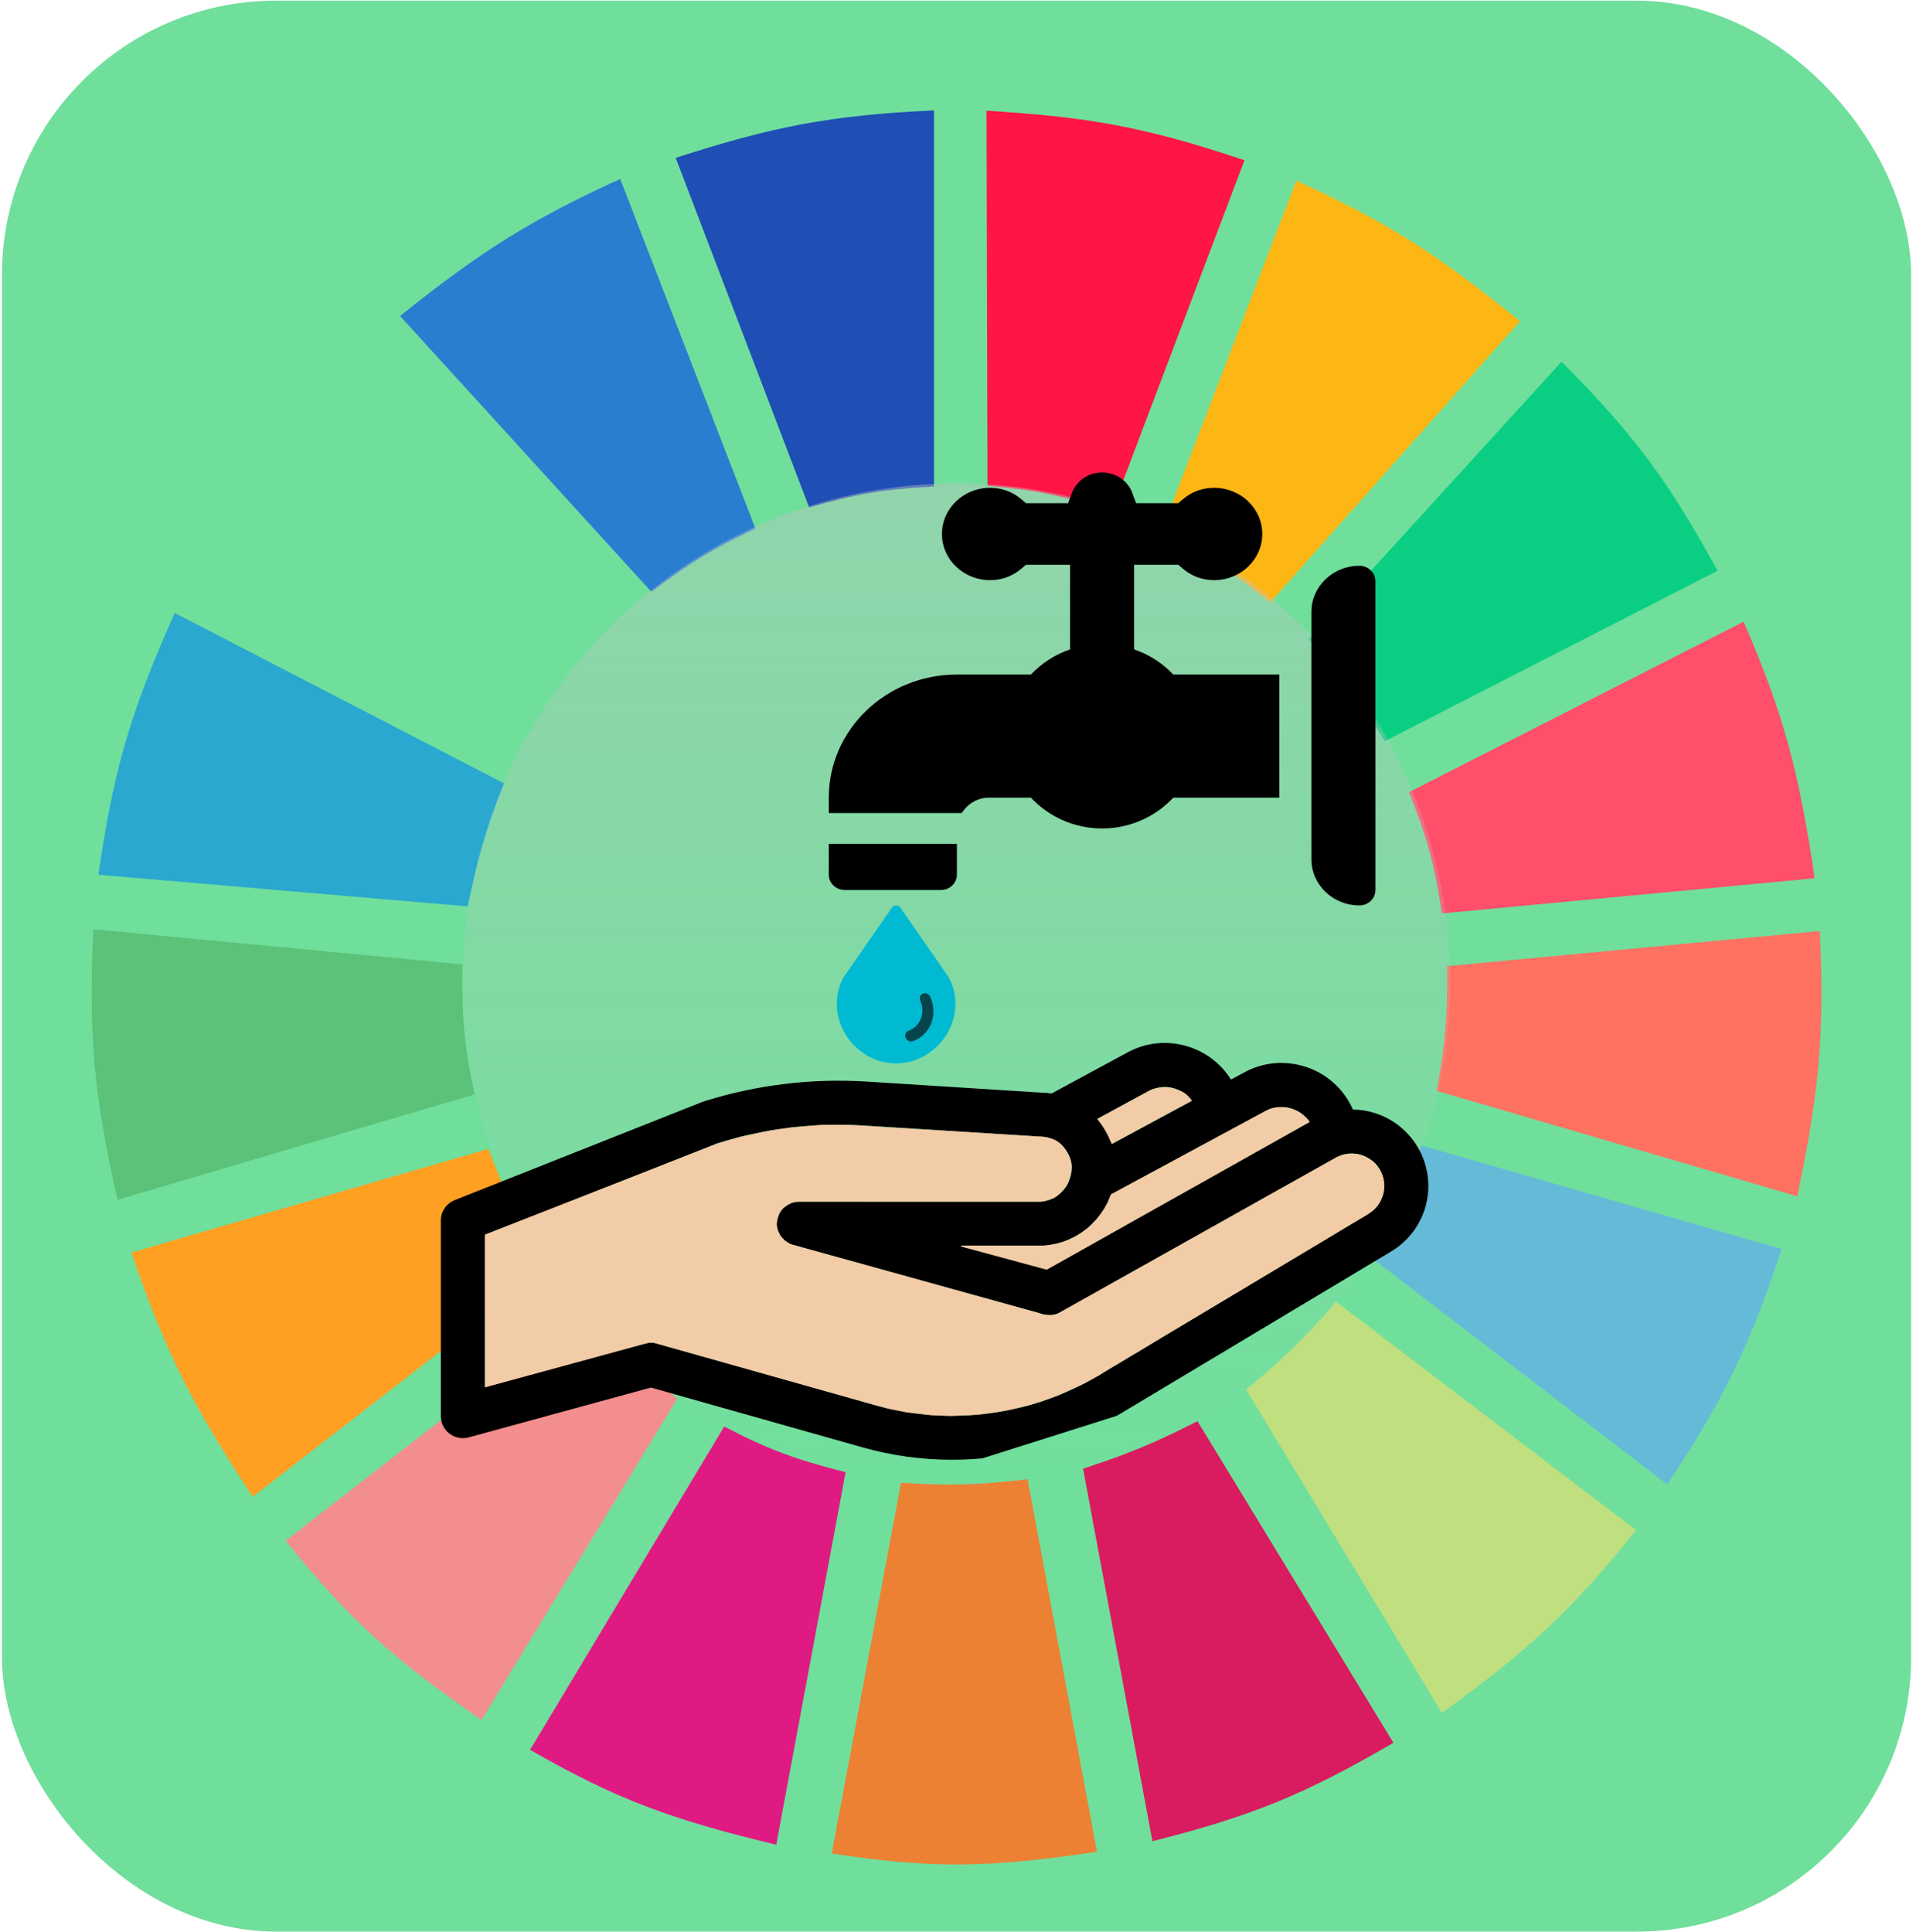 <svg width="687" height="694" viewBox="0 0 687 694" fill="none" xmlns="http://www.w3.org/2000/svg">
<rect x="0.701" y="0.229" width="685.626" height="693.507" rx="98.51" fill="#70DF9C"/>
<g clip-path="url(#clip0)">
<path d="M290.597 182.271L242.658 56.687C277.469 45.509 297.625 41.42 335.423 39.648V174.698C317.457 175.705 307.614 177.327 290.597 182.271Z" fill="#1F4EB4"/>
<path d="M354.649 174.435L354.281 39.778C390.732 41.985 410.993 45.487 446.91 57.559L399.176 183.645C382.047 178.061 372.284 176 354.649 174.435Z" fill="#FF1546"/>
<path d="M416.98 191.106L465.542 64.891C500.068 80.643 517.216 92.246 545.855 115.377L456.203 216.349C442.184 205.144 433.8 199.403 416.98 191.106Z" fill="#FDB714"/>
<path d="M469.898 229.602L560.795 129.892C587.46 156.633 599.365 173.274 616.827 204.99L497.292 266.204C488.06 250.709 482.187 242.598 469.898 229.602Z" fill="#0ACF83"/>
<path d="M506.008 284.505L626.166 223.291C641.055 257.682 646.139 278.019 651.691 315.428L517.837 328.05C515.212 310.589 512.62 301.064 506.008 284.505Z" fill="#FF4F6A"/>
<path d="M515.967 391.788C518.964 375.022 519.919 365.278 519.702 346.982L653.557 334.36C655.219 371.046 653.393 391.894 645.463 429.653L515.967 391.788Z" fill="#FF7262"/>
<path d="M491.686 451.109C500.463 436.693 504.595 428.025 510.363 411.352L639.86 448.585C628.273 483.609 619.281 502.126 598.769 533.149L491.686 451.109Z" fill="#65BBD7"/>
<path d="M587.569 549.558L479.862 467.518C468.028 481.013 460.917 487.889 447.488 499.071L517.84 615.189C548.995 592.611 564.441 578.374 587.569 549.558Z" fill="#C0DF7E"/>
<path d="M500.401 625.918L430.049 510.431C414.786 518.144 405.847 521.958 388.959 527.47L413.862 661.258C449.54 652.264 468.5 644.489 500.401 625.918Z" fill="#D91B5F"/>
<path d="M323.589 532.518C341.335 533.68 351.286 533.333 369.037 531.256L393.94 665.044C355.877 670.779 334.962 671.25 298.686 665.675L323.589 532.518Z" fill="#EC8134"/>
<path d="M190.363 628.442L260.092 512.324C275.901 520.593 285.491 524.111 303.673 528.732L278.77 662.52C241.126 653.478 221.541 646.33 190.363 628.442Z" fill="#E01A83"/>
<path d="M102.574 553.344L209.035 470.673C220.907 484.641 228.628 491.305 243.277 502.227L172.926 617.714C142.132 596.429 126.36 582.763 102.574 553.344Z" fill="#F28E8E"/>
<path d="M90.751 537.567C69.574 505.415 59.692 486.382 47.17 449.848L175.421 412.614C181.827 429.864 186.685 439.2 196.589 455.527L90.751 537.567Z" fill="#FFA023"/>
<path d="M42.184 430.915C33.945 394.392 31.713 373.207 33.468 333.729L166.077 346.351C165.738 365.902 166.782 376.065 170.435 393.051L42.184 430.915Z" fill="#5CC279"/>
<path d="M35.334 314.166L167.944 325.526C171.623 308.129 174.381 298.446 181.018 281.35L62.727 220.136C47.006 255.596 40.772 276.126 35.334 314.166Z" fill="#2AA8D0"/>
<path d="M71.443 203.096C89.979 170.462 102.607 153.956 128.721 127.367L218.372 226.446C206.241 239.412 200.122 247.585 190.356 263.68L71.443 203.096Z" fill="#70DF9C"/>
<path d="M233.938 212.563C247.388 202.425 255.481 197.35 271.293 189.844L222.732 64.26C191.132 78.774 173.782 89.4 143.664 113.484L233.938 212.563Z" fill="#2A7ED0"/>
<ellipse opacity="0.4" cx="343.514" cy="352.893" rx="177.317" ry="179.287" fill="url(#paint0_linear)"/>
<path fill-rule="evenodd" clip-rule="evenodd" d="M311.372 388.457L347.741 390.756L363.576 391.756L373.8 392.402C375.109 392.414 376.404 392.52 377.677 392.715L404.493 378.201C411.113 374.467 418.774 373.573 426.08 375.683C432.794 377.623 438.408 381.869 442.069 387.733L446.404 385.387C453.023 381.653 460.686 380.76 467.993 382.87C475.326 384.988 481.345 389.858 484.942 396.582C485.275 397.202 485.583 397.834 485.867 398.476C488.574 398.516 491.283 398.954 493.898 399.798C501.171 402.145 507.183 407.465 510.393 414.391C516.307 427.152 511.662 442.231 499.588 449.465L402.722 507.502C402.167 507.835 401.608 508.163 401.049 508.486L352.795 523.765C349.169 524.099 345.526 524.267 341.881 524.267C331.127 524.268 320.348 522.809 309.862 519.845L233.76 498.337L168.326 516.234C165.942 516.888 163.395 516.39 161.432 514.895C159.468 513.4 158.316 511.075 158.316 508.609V438.364C158.316 435.124 160.296 432.212 163.311 431.016L252.187 395.763C252.366 395.692 252.548 395.627 252.733 395.57C271.747 389.593 291.475 387.2 311.372 388.457ZM491.44 435.907C496.56 432.839 498.53 426.444 496.022 421.032C494.64 418.052 492.157 415.854 489.028 414.843C485.899 413.834 482.596 414.163 479.729 415.772L380.745 471.326C378.921 472.351 376.765 472.611 374.748 472.052L284.783 447.112C280.968 446.054 278.521 442.344 279.057 438.426C279.591 434.508 282.942 431.587 286.901 431.587C286.901 431.587 346.03 431.587 372.961 431.604H372.969C377.707 431.604 381.961 428.739 383.809 424.305L383.996 423.857C385.474 420.311 385.096 416.44 382.958 413.242C380.822 410.047 377.392 408.214 373.545 408.214H373.531C373.364 408.214 373.197 408.209 373.031 408.198L310.372 404.238C292.523 403.109 274.825 405.239 257.76 410.567L174.151 443.73V498.246L231.701 482.505C232.386 482.317 233.089 482.224 233.793 482.224C234.519 482.224 235.244 482.324 235.95 482.523L314.172 504.629C341.192 512.265 370.496 508.37 394.575 493.943L491.44 435.907ZM454.156 399.175C454.11 399.202 454.063 399.228 454.015 399.253L398.962 429.052C398.85 429.35 398.734 429.645 398.611 429.94L398.424 430.387C394.112 440.731 384.12 447.417 372.967 447.417H372.95C365.475 447.412 355.521 447.409 345.039 447.407L375.833 455.944L470.306 402.922C468.712 400.568 466.368 398.861 463.593 398.06C460.398 397.138 457.047 397.534 454.156 399.175ZM412.246 391.989C412.199 392.016 412.152 392.042 412.105 392.067L394.108 401.809C394.83 402.646 395.505 403.532 396.128 404.464C397.479 406.486 398.535 408.647 399.29 410.89L428.087 395.303C426.505 393.172 424.283 391.625 421.681 390.874C418.488 389.952 415.136 390.347 412.246 391.989Z" fill="black"/>
<path d="M174.146 443.39V498.24L230.853 482.794L232.005 482.531L232.868 482.269H233.444H234.02H234.883L235.747 482.531L313.179 504.335L318.936 505.911L325.557 507.224L334.48 508.275L341.101 508.538L348.009 508.275L351.751 508.012L355.781 507.487L359.236 506.962L362.114 506.436L369.023 504.86L374.204 503.284L379.961 501.182L386.869 498.03L389.172 496.979L392.051 495.403L394.929 493.827L396.944 492.514L401.838 489.624L406.156 486.997L409.322 485.158L413.64 482.531L417.958 479.904L424.578 475.964L431.199 472.024L491.36 436.035L493.087 434.721L493.951 433.933L494.814 432.882L495.678 431.569L496.253 430.256C496.818 428.835 496.972 427.949 497.117 426.315C497.077 423.78 496.763 422.484 495.678 420.273C494.458 418.38 493.706 417.36 491.936 416.333C490.418 415.38 489.483 414.96 487.618 414.494C485.52 414.226 484.327 414.26 482.149 414.757L480.134 415.545L380.825 471.236L379.961 471.761L379.097 472.024L377.658 472.286H376.507L374.492 472.024L371.901 471.236L283.818 446.805L281.803 445.492L280.364 443.916L279.788 442.865L279.213 441.551L278.925 440.238V439.187L279.213 437.874L279.788 436.035L280.364 434.984L281.228 433.933L282.667 432.882L284.106 432.094L284.97 431.832L286.697 431.569H287.272H374.047L375.355 431.306L377.082 430.781L378.522 430.256L379.673 429.467L381.112 428.154L382.552 426.578L383.415 425.264L384.279 422.9C385.217 419.053 385.129 417.118 383.415 414.231C381.976 411.667 380.995 410.712 379.097 409.503C377.011 408.681 375.819 408.324 373.628 408.189H373.34L304.831 403.986H295.332L285.833 404.774L283.243 405.037L276.334 406.088L266.259 408.189L257.336 410.816L174.146 443.39Z" fill="#F2CBA7"/>
<path d="M345.709 447.854L375.934 455.997L470.349 402.934L469.486 401.883C466.931 399.195 465.144 398.46 461.714 397.68H458.835L457.108 397.942L456.245 398.205L455.669 398.468L454.517 398.993L398.962 428.94L398.674 429.728L397.811 431.83L396.659 433.931L395.22 436.033L393.781 437.872L391.478 440.236L390.326 441.287L388.887 442.337L387.736 443.125L385.433 444.439L383.13 445.49L381.691 446.015L379.964 446.54L377.373 447.066L375.358 447.329H374.782H370.752H344.846L345.709 447.854Z" fill="#F2CBA7"/>
<path d="M394.07 401.883C396.357 404.871 397.505 406.8 399.252 410.815L428.037 395.316L427.173 394.265C426.457 393.405 426.026 392.982 425.158 392.426C420.576 390.113 417.992 389.875 413.356 391.376L394.07 401.883Z" fill="#F2CBA7"/>
<path d="M340.527 350.68C340.527 350.613 340.462 350.547 340.397 350.547L323.379 326.048C323.055 325.513 322.47 325.18 321.82 325.18C321.171 325.18 320.586 325.513 320.262 326.048L303.244 350.547C303.179 350.613 303.179 350.68 303.114 350.68C301.36 353.751 300.516 357.022 300.516 360.493C300.516 372.108 310.259 381.921 321.82 381.921C329.42 381.921 336.5 377.649 340.397 370.773C343.97 364.365 344.035 356.888 340.527 350.68Z" fill="#00BAD2"/>
<path d="M331.47 356.842C330.446 357.219 330.019 358.312 330.484 359.364C332.428 363.759 330.523 368.637 326.246 370.212C325.222 370.589 324.795 371.682 325.261 372.735C325.726 373.787 326.865 374.303 327.889 373.926C334.153 371.618 336.946 364.471 334.098 358.033C333.633 356.981 332.494 356.465 331.47 356.842Z" fill="#07454D"/>
<path d="M488.198 203.2C491.374 203.2 493.949 205.675 493.949 208.728V319.651C493.949 322.704 491.374 325.179 488.198 325.179C478.668 325.179 470.944 317.754 470.944 308.596V219.783C470.944 210.625 478.668 203.2 488.198 203.2Z" fill="black"/>
<path d="M343.645 303.068V314.124C343.645 317.177 341.069 319.652 337.893 319.652H303.385C300.208 319.652 297.633 317.177 297.633 314.124V303.068H343.645Z" fill="black"/>
<path d="M343.644 242.263H370.237C374.038 238.208 378.828 235.104 384.287 233.238V202.831H368.488C367.337 203.553 363.417 208.359 355.53 208.359C346.016 208.359 338.276 200.92 338.276 191.776C338.276 182.632 346.016 175.193 355.53 175.193C363.426 175.193 367.335 179.998 368.488 180.721H383.58L384.939 177.039C386.568 172.629 390.926 169.665 395.79 169.665C400.654 169.665 405.013 172.629 406.642 177.039L408.001 180.721H423.093C424.243 179.999 428.164 175.193 436.05 175.193C445.565 175.193 453.305 182.632 453.305 191.776C453.305 200.92 445.565 208.359 436.05 208.359C428.155 208.359 424.246 203.554 423.093 202.831H407.293V233.238C412.752 235.103 417.543 238.208 421.343 242.263H459.439V286.485H421.447H421.343C415.027 293.224 405.97 297.54 395.79 297.54C385.61 297.54 376.554 293.224 370.237 286.485H370.134H355.147C350.935 286.485 347.411 288.767 345.407 292.012H297.633V286.485C297.633 262.061 318.232 242.263 343.644 242.263Z" fill="black"/>
</g>
<defs>
<linearGradient id="paint0_linear" x1="343.514" y1="173.605" x2="343.514" y2="532.18" gradientUnits="userSpaceOnUse">
<stop stop-color="#C4C4C4"/>
<stop offset="1" stop-color="#C4C4C4" stop-opacity="0"/>
</linearGradient>
<clipPath id="clip0">
<rect width="622.58" height="646.222" fill="white" transform="translate(32.225 23.871)"/>
</clipPath>
</defs>
</svg>
